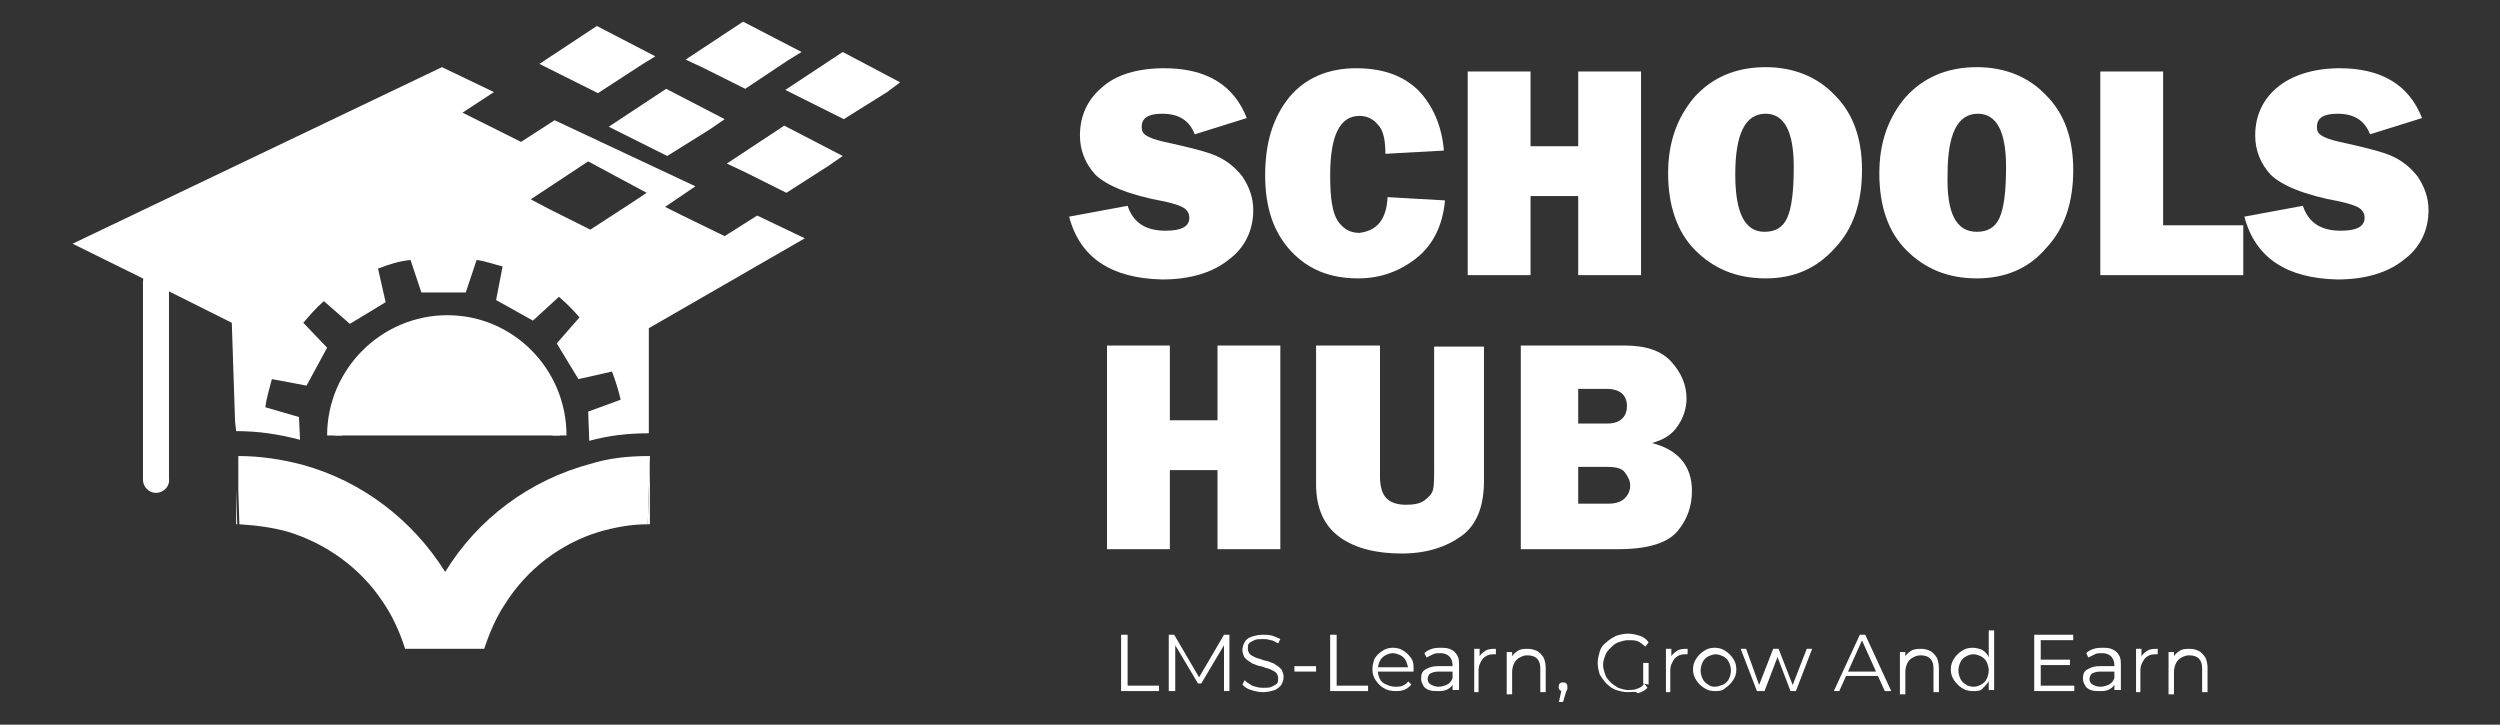 <?xml version="1.0" encoding="utf-8"?>
<!-- Generator: Adobe Illustrator 26.0.0, SVG Export Plug-In . SVG Version: 6.00 Build 0)  -->
<svg version="1.1" id="Layer_1" xmlns="http://www.w3.org/2000/svg" xmlns:xlink="http://www.w3.org/1999/xlink" x="0px" y="0px"
	 viewBox="0 0 230.8 66.9" style="enable-background:new 0 0 230.8 66.9;" xml:space="preserve">
<rect x="0" y="0" width="230.8" height="66.9" fill="#333333" stroke="none"/>
<style type="text/css">
	.st0{fill:#FFFFFF;}
</style>
<g>
	<g>
		<g>
			<g>
				<g>
					<path class="st0" d="M69.9,19.9l-3,1.9L63,19.9l-1.6-0.8l2.8-1.9l-13-6.1l-3.1,2l-3.8-1.9l-1.6-0.8l2.9-1.9l-4.8-2.3L6.7,22.5
						l7.7,3.8l7,3.5l0.3,9.1l0.1,0.9c2.1,0,4,0.3,5.9,0.8l-0.1-2.1l-3.1-0.9c0.1-0.9,0.4-1.8,0.6-2.6l3.2,0.6l1.9-3.5l-2.2-2.3
						c0.6-0.7,1.2-1.4,1.9-2l2.4,2.1l3.3-2l-0.7-3.1c1-0.4,2-0.7,3-0.8l1,3H43l1-3c0.8,0.1,1.6,0.4,2.4,0.6l-0.6,3.1l3.4,1.9
						l2.4-2.2c0.7,0.6,1.3,1.2,1.9,1.9l-2.1,2.4l2,3.3l3.1-0.7c0.3,0.8,0.6,1.7,0.8,2.6l-3,1.1l0.1,2.7c1.8-0.5,3.6-0.7,5.5-0.7
						l0-0.9v-8.8L74.3,22L69.9,19.9z M58.5,18.6l-4,2.6l-3.8-1.9L49,18.4l5.3-3.5l5.4,2.9L58.5,18.6z"/>
				</g>
			</g>
			<g>
				<g>
					<g>
						<path class="st0" d="M60,42.1v6.3h-0.2L60,42.1C60,42.1,60,42.1,60,42.1z"/>
					</g>
				</g>
				<g>
					<g>
						<path class="st0" d="M60,42.1l-0.2,6.3c-1.6,0-3.1,0.3-4.5,0.7c-3.6,1.1-6.7,3.5-8.7,6.7h0c-0.8,1.2-1.4,2.6-1.9,4.1h-7.3
							c-0.5-1.6-1.2-3.1-2.1-4.4c-2-3-5.1-5.3-8.7-6.4c-1.4-0.4-2.9-0.6-4.5-0.7l-0.1-3.2v-3.1c2,0,4,0.3,5.9,0.8
							c5.5,1.5,10.2,5.1,13.2,9.9c3-4.9,7.8-8.5,13.5-10C56.2,42.3,58,42.1,60,42.1z"/>
					</g>
				</g>
				<g>
					<g>
						<polygon class="st0" points="21.9,48.4 21.8,48.4 21.8,45.2 						"/>
					</g>
				</g>
			</g>
			<g>
				<g>
					<path class="st0" d="M14.4,45.5c-0.7,0-1.2-0.6-1.2-1.2V26c0-0.7,0.6-1.2,1.2-1.2c0.7,0,1.2,0.6,1.2,1.2v18.2
						C15.7,44.9,15.1,45.5,14.4,45.5z"/>
				</g>
			</g>
			<g>
				<g>
					<polygon class="st0" points="66.9,11 65.6,11.9 61.6,14.4 57.8,12.5 56.2,11.7 61.5,8.2 					"/>
				</g>
			</g>
			<g>
				<g>
					<polygon class="st0" points="83.1,7.6 81.9,8.5 77.9,11 74.1,9.1 72.5,8.3 77.8,4.8 					"/>
				</g>
			</g>
			<g>
				<g>
					<polygon class="st0" points="60.5,5.2 59.2,6 55.2,8.6 51.4,6.7 49.8,5.9 55.1,2.4 					"/>
				</g>
			</g>
			<g>
				<g>
					<polygon class="st0" points="74,4.8 72.7,5.6 68.8,8.2 65,6.3 63.3,5.5 68.6,2 					"/>
				</g>
			</g>
			<g>
				<g>
					<polygon class="st0" points="77.8,14.4 76.5,15.3 72.6,17.8 68.8,15.9 67.1,15.1 72.4,11.6 					"/>
				</g>
			</g>
		</g>
		<g>
			<path class="st0" d="M30.9,40.2c0-5.7,4.7-10.4,10.4-10.4s10.4,4.7,10.4,10.4"/>
			<path class="st0" d="M52.3,40.2H51c0-5.4-4.4-9.7-9.7-9.7s-9.7,4.4-9.7,9.7h-1.4c0-6.1,5-11.1,11.1-11.1
				C47.4,29.1,52.3,34.1,52.3,40.2z"/>
		</g>
	</g>
	<g>
		<g>
			<g>
				<g>
					<path class="st0" d="M98.7,20l5.4-1c0.5,1.5,1.6,2.3,3.5,2.3c1.5,0,2.2-0.4,2.2-1.2c0-0.4-0.2-0.7-0.5-0.9
						c-0.3-0.2-0.9-0.4-1.8-0.6c-3.3-0.6-5.4-1.5-6.4-2.5c-0.9-1-1.4-2.2-1.4-3.6c0-1.8,0.7-3.3,2-4.4c1.3-1.2,3.3-1.8,5.8-1.8
						c3.8,0,6.4,1.5,7.6,4.6l-4.8,1.5c-0.5-1.3-1.5-1.9-3-1.9c-1.3,0-1.9,0.4-1.9,1.2c0,0.4,0.1,0.6,0.4,0.8
						c0.3,0.2,0.8,0.4,1.7,0.6c2.3,0.5,3.9,0.9,4.8,1.3c0.9,0.4,1.7,1,2.4,1.9c0.6,0.9,1,1.9,1,3.1c0,1.9-0.8,3.5-2.3,4.6
						c-1.5,1.2-3.6,1.8-6.1,1.8C102.6,25.7,99.7,23.8,98.7,20z"/>
				</g>
			</g>
			<g>
				<g>
					<path class="st0" d="M128.1,18.2l5.3,0.3c-0.2,2.3-1.1,4.1-2.6,5.3c-1.5,1.2-3.3,1.9-5.4,1.9c-2.6,0-4.6-0.8-6.2-2.5
						c-1.6-1.7-2.4-4-2.4-7c0-3,0.7-5.3,2.2-7.2c1.5-1.8,3.6-2.7,6.2-2.7c2.5,0,4.4,0.7,5.8,2.1c1.3,1.4,2.1,3.2,2.3,5.5l-5.4,0.3
						c0-1.3-0.2-2.2-0.7-2.7c-0.5-0.6-1.1-0.8-1.7-0.8c-1.8,0-2.7,1.8-2.7,5.5c0,2.1,0.2,3.4,0.7,4.2c0.5,0.7,1.1,1.1,2,1.1
						C127.1,21.3,128,20.3,128.1,18.2z"/>
				</g>
			</g>
			<g>
				<g>
					<path class="st0" d="M151.5,6.6v18.8h-5.8v-7.3h-4.4v7.3h-5.8V6.6h5.8v6.9h4.4V6.6H151.5z"/>
				</g>
			</g>
			<g>
				<g>
					<path class="st0" d="M163,25.7c-2.7,0-4.8-0.9-6.5-2.6S154,18.9,154,16c0-2.8,0.8-5.1,2.4-7c1.6-1.8,3.8-2.8,6.6-2.8
						c2.6,0,4.8,0.9,6.4,2.6c1.7,1.7,2.5,4,2.5,6.9c0,3-0.8,5.4-2.5,7.2C167.7,24.8,165.6,25.7,163,25.7z M162.9,21.4
						c1,0,1.7-0.4,2.1-1.3c0.4-0.9,0.6-2.4,0.6-4.7c0-3.3-0.9-4.9-2.6-4.9c-1.9,0-2.8,1.9-2.8,5.6C160.2,19.7,161.1,21.4,162.9,21.4
						z"/>
				</g>
			</g>
			<g>
				<g>
					<path class="st0" d="M182.5,25.7c-2.7,0-4.8-0.9-6.5-2.6s-2.5-4.1-2.5-7.1c0-2.8,0.8-5.1,2.4-7c1.6-1.8,3.8-2.8,6.6-2.8
						c2.6,0,4.8,0.9,6.4,2.6c1.7,1.7,2.5,4,2.5,6.9c0,3-0.8,5.4-2.5,7.2C187.3,24.8,185.1,25.7,182.5,25.7z M182.5,21.4
						c1,0,1.7-0.4,2.1-1.3c0.4-0.9,0.6-2.4,0.6-4.7c0-3.3-0.9-4.9-2.6-4.9c-1.9,0-2.8,1.9-2.8,5.6C179.7,19.7,180.6,21.4,182.5,21.4
						z"/>
				</g>
			</g>
			<g>
				<g>
					<path class="st0" d="M207.1,20.8v4.6h-13.2V6.6h5.8v14.2H207.1z"/>
				</g>
			</g>
			<g>
				<g>
					<path class="st0" d="M207.2,20l5.4-1c0.5,1.5,1.6,2.3,3.5,2.3c1.5,0,2.2-0.4,2.2-1.2c0-0.4-0.2-0.7-0.5-0.9
						c-0.3-0.2-0.9-0.4-1.8-0.6c-3.3-0.6-5.4-1.5-6.4-2.5c-0.9-1-1.4-2.2-1.4-3.6c0-1.8,0.7-3.3,2-4.4s3.3-1.8,5.8-1.8
						c3.8,0,6.4,1.5,7.6,4.6l-4.8,1.5c-0.5-1.3-1.5-1.9-3-1.9c-1.3,0-1.9,0.4-1.9,1.2c0,0.4,0.1,0.6,0.4,0.8
						c0.3,0.2,0.8,0.4,1.7,0.6c2.3,0.5,3.9,0.9,4.8,1.3c0.9,0.4,1.7,1,2.4,1.9c0.6,0.9,1,1.9,1,3.1c0,1.9-0.8,3.5-2.3,4.6
						c-1.5,1.2-3.6,1.8-6.1,1.8C211.1,25.7,208.2,23.8,207.2,20z"/>
				</g>
			</g>
		</g>
		<g>
			<g>
				<g>
					<path class="st0" d="M118.2,31.9v18.8h-5.8v-7.3H108v7.3h-5.8V31.9h5.8v6.9h4.4v-6.9H118.2z"/>
				</g>
			</g>
			<g>
				<g>
					<path class="st0" d="M137,31.9v12.5c0,2.4-0.7,4.1-2.1,5.1c-1.4,1-3.2,1.6-5.5,1.6c-2.4,0-4.3-0.5-5.7-1.5
						c-1.4-1-2.2-2.6-2.2-4.9V31.9h5.9V44c0,0.9,0.2,1.6,0.6,2c0.4,0.4,1,0.6,1.8,0.6c0.7,0,1.3-0.1,1.7-0.4c0.4-0.3,0.7-0.6,0.8-1
						c0.1-0.4,0.1-1.1,0.1-2.2v-11H137z"/>
				</g>
			</g>
			<g>
				<g>
					<path class="st0" d="M140.4,50.7V31.9h9.6c2,0,3.4,0.5,4.3,1.5c0.9,1,1.4,2.1,1.4,3.4c0,0.9-0.3,1.8-0.8,2.5
						c-0.5,0.8-1.3,1.3-2.4,1.6c2.4,0.6,3.7,2.1,3.7,4.4c0,1.4-0.4,2.6-1.3,3.7c-0.9,1.1-2.7,1.7-5.5,1.7H140.4z M145.7,39.1h2.7
						c0.7,0,1.1-0.2,1.4-0.5c0.3-0.3,0.4-0.7,0.4-1.1c0-1-0.6-1.6-1.9-1.6h-2.6V39.1z M145.7,46.5h2.8c0.7,0,1.2-0.2,1.5-0.5
						c0.3-0.3,0.5-0.7,0.5-1.2c0-0.4-0.2-0.8-0.5-1.2c-0.3-0.4-0.9-0.5-1.7-0.5h-2.6V46.5z"/>
				</g>
			</g>
		</g>
		<g>
			<g>
				<g>
					<path class="st0" d="M103.5,63.8v-5.2h0.6v4.7h2.9v0.5H103.5z"/>
				</g>
			</g>
			<g>
				<g>
					<path class="st0" d="M107.9,63.8v-5.2h0.5l2.4,4.1h-0.2l2.4-4.1h0.5v5.2h-0.5v-4.4h0.1l-2.2,3.7h-0.3l-2.2-3.7h0.1v4.4H107.9z"
						/>
				</g>
			</g>
			<g>
				<g>
					<path class="st0" d="M116.6,63.9c-0.4,0-0.8-0.1-1.1-0.2c-0.4-0.1-0.6-0.3-0.8-0.5l0.2-0.4c0.2,0.2,0.4,0.3,0.7,0.5
						c0.3,0.1,0.6,0.2,1,0.2c0.3,0,0.6,0,0.8-0.1c0.2-0.1,0.4-0.2,0.5-0.3c0.1-0.1,0.1-0.3,0.1-0.5c0-0.2-0.1-0.4-0.2-0.5
						c-0.1-0.1-0.3-0.2-0.5-0.3c-0.2-0.1-0.4-0.1-0.6-0.2c-0.2-0.1-0.5-0.1-0.7-0.2c-0.2-0.1-0.4-0.1-0.6-0.3
						c-0.2-0.1-0.3-0.2-0.5-0.4c-0.1-0.2-0.2-0.4-0.2-0.7c0-0.3,0.1-0.5,0.2-0.7c0.1-0.2,0.3-0.4,0.6-0.5c0.3-0.1,0.6-0.2,1.1-0.2
						c0.3,0,0.6,0,0.9,0.1c0.3,0.1,0.5,0.2,0.7,0.3l-0.2,0.4c-0.2-0.1-0.5-0.3-0.7-0.3c-0.3-0.1-0.5-0.1-0.7-0.1
						c-0.3,0-0.6,0-0.8,0.1c-0.2,0.1-0.4,0.2-0.5,0.3c-0.1,0.1-0.1,0.3-0.1,0.5c0,0.2,0.1,0.4,0.2,0.5s0.3,0.2,0.5,0.3
						c0.2,0.1,0.4,0.1,0.6,0.2c0.2,0.1,0.5,0.1,0.7,0.2c0.2,0.1,0.4,0.1,0.6,0.3c0.2,0.1,0.3,0.2,0.5,0.4c0.1,0.2,0.2,0.4,0.2,0.7
						c0,0.3-0.1,0.5-0.2,0.7c-0.1,0.2-0.4,0.4-0.6,0.5C117.4,63.8,117,63.9,116.6,63.9z"/>
				</g>
			</g>
			<g>
				<g>
					<path class="st0" d="M119.5,62v-0.5h2V62H119.5z"/>
				</g>
			</g>
			<g>
				<g>
					<path class="st0" d="M122.8,63.8v-5.2h0.6v4.7h2.9v0.5H122.8z"/>
				</g>
			</g>
			<g>
				<g>
					<path class="st0" d="M128.8,63.8c-0.4,0-0.8-0.1-1.1-0.3c-0.3-0.2-0.5-0.4-0.7-0.7c-0.2-0.3-0.3-0.6-0.3-1c0-0.4,0.1-0.7,0.2-1
						c0.2-0.3,0.4-0.5,0.7-0.7c0.3-0.2,0.6-0.3,1-0.3c0.4,0,0.7,0.1,1,0.3c0.3,0.2,0.5,0.4,0.7,0.7c0.2,0.3,0.2,0.6,0.2,1
						c0,0,0,0.1,0,0.1c0,0,0,0.1,0,0.1h-3.4v-0.4h3.1l-0.2,0.2c0-0.3-0.1-0.5-0.2-0.8c-0.1-0.2-0.3-0.4-0.5-0.5s-0.5-0.2-0.7-0.2
						c-0.3,0-0.5,0.1-0.7,0.2c-0.2,0.1-0.4,0.3-0.5,0.5c-0.1,0.2-0.2,0.5-0.2,0.8v0.1c0,0.3,0.1,0.6,0.2,0.8
						c0.1,0.2,0.3,0.4,0.6,0.5c0.2,0.1,0.5,0.2,0.8,0.2c0.2,0,0.5,0,0.7-0.1s0.4-0.2,0.5-0.4l0.3,0.3c-0.2,0.2-0.4,0.4-0.7,0.5
						S129.1,63.8,128.8,63.8z"/>
				</g>
			</g>
			<g>
				<g>
					<path class="st0" d="M132.7,63.8c-0.3,0-0.5,0-0.8-0.1c-0.2-0.1-0.4-0.2-0.5-0.4c-0.1-0.2-0.2-0.4-0.2-0.6c0-0.2,0-0.4,0.1-0.6
						c0.1-0.2,0.3-0.3,0.5-0.4c0.2-0.1,0.5-0.2,0.9-0.2h1.4V62h-1.3c-0.4,0-0.6,0.1-0.8,0.2c-0.1,0.1-0.2,0.3-0.2,0.5
						c0,0.2,0.1,0.4,0.3,0.5c0.2,0.1,0.4,0.2,0.7,0.2c0.3,0,0.6-0.1,0.8-0.2c0.2-0.1,0.4-0.3,0.5-0.6l0.1,0.4
						c-0.1,0.3-0.3,0.5-0.5,0.6C133.4,63.8,133.1,63.8,132.7,63.8z M134.1,63.8v-0.9l0-0.1v-1.4c0-0.3-0.1-0.6-0.3-0.8
						c-0.2-0.2-0.5-0.3-0.8-0.3c-0.3,0-0.5,0-0.7,0.1c-0.2,0.1-0.4,0.2-0.6,0.3l-0.2-0.4c0.2-0.2,0.4-0.3,0.7-0.4
						c0.3-0.1,0.6-0.1,0.9-0.1c0.5,0,0.9,0.1,1.2,0.4c0.3,0.3,0.4,0.6,0.4,1.1v2.4H134.1z"/>
				</g>
			</g>
			<g>
				<g>
					<path class="st0" d="M136.1,63.8v-3.9h0.5V61l-0.1-0.2c0.1-0.3,0.3-0.5,0.6-0.7c0.3-0.2,0.6-0.2,1-0.2v0.5c0,0,0,0-0.1,0
						c0,0,0,0-0.1,0c-0.4,0-0.7,0.1-1,0.4c-0.2,0.3-0.4,0.6-0.4,1.1v2H136.1z"/>
				</g>
			</g>
			<g>
				<g>
					<path class="st0" d="M141.1,59.9c0.3,0,0.6,0.1,0.8,0.2c0.2,0.1,0.4,0.3,0.6,0.6c0.1,0.2,0.2,0.6,0.2,0.9v2.3h-0.5v-2.2
						c0-0.4-0.1-0.7-0.3-0.9c-0.2-0.2-0.5-0.3-0.9-0.3c-0.3,0-0.5,0.1-0.7,0.2c-0.2,0.1-0.4,0.3-0.5,0.5c-0.1,0.2-0.2,0.5-0.2,0.8
						v2.1h-0.5v-3.9h0.5V61l-0.1-0.2c0.1-0.3,0.3-0.5,0.6-0.7C140.4,59.9,140.7,59.9,141.1,59.9z"/>
				</g>
			</g>
			<g>
				<g>
					<path class="st0" d="M143.9,64.9l0.3-1.4l0.1,0.3c-0.1,0-0.2,0-0.3-0.1c-0.1-0.1-0.1-0.2-0.1-0.3s0-0.2,0.1-0.3
						c0.1-0.1,0.2-0.1,0.3-0.1c0.1,0,0.2,0,0.3,0.1c0.1,0.1,0.1,0.2,0.1,0.3c0,0,0,0.1,0,0.1c0,0,0,0.1,0,0.1c0,0,0,0.1-0.1,0.2
						l-0.3,1H143.9z"/>
				</g>
			</g>
			<g>
				<g>
					<path class="st0" d="M150.3,63.9c-0.4,0-0.8-0.1-1.1-0.2c-0.3-0.1-0.6-0.3-0.9-0.6c-0.2-0.2-0.4-0.5-0.6-0.8
						c-0.1-0.3-0.2-0.7-0.2-1.1c0-0.4,0.1-0.7,0.2-1.1c0.1-0.3,0.3-0.6,0.6-0.8c0.2-0.2,0.5-0.4,0.9-0.6c0.3-0.1,0.7-0.2,1.1-0.2
						s0.8,0.1,1.1,0.2c0.3,0.1,0.6,0.3,0.8,0.6l-0.3,0.4c-0.2-0.2-0.5-0.4-0.7-0.5c-0.3-0.1-0.5-0.1-0.9-0.1c-0.3,0-0.6,0.1-0.9,0.2
						c-0.3,0.1-0.5,0.3-0.7,0.5c-0.2,0.2-0.4,0.4-0.5,0.7c-0.1,0.3-0.2,0.5-0.2,0.9c0,0.3,0.1,0.6,0.2,0.9c0.1,0.3,0.3,0.5,0.5,0.7
						c0.2,0.2,0.4,0.3,0.7,0.5c0.3,0.1,0.6,0.2,0.9,0.2c0.3,0,0.6,0,0.8-0.1c0.3-0.1,0.5-0.2,0.7-0.5l0.3,0.4
						c-0.2,0.2-0.5,0.4-0.9,0.5C151,63.8,150.7,63.9,150.3,63.9z M151.7,63.1v-1.9h0.5v2L151.7,63.1z"/>
				</g>
			</g>
			<g>
				<g>
					<path class="st0" d="M153.8,63.8v-3.9h0.5V61l-0.1-0.2c0.1-0.3,0.3-0.5,0.6-0.7c0.3-0.2,0.6-0.2,1-0.2v0.5c0,0,0,0-0.1,0
						c0,0,0,0-0.1,0c-0.4,0-0.7,0.1-1,0.4c-0.2,0.3-0.4,0.6-0.4,1.1v2H153.8z"/>
				</g>
			</g>
			<g>
				<g>
					<path class="st0" d="M158.3,63.8c-0.4,0-0.7-0.1-1-0.3c-0.3-0.2-0.5-0.4-0.7-0.7c-0.2-0.3-0.3-0.6-0.3-1c0-0.4,0.1-0.7,0.3-1
						c0.2-0.3,0.4-0.5,0.7-0.7c0.3-0.2,0.6-0.3,1-0.3c0.4,0,0.7,0.1,1,0.3c0.3,0.2,0.5,0.4,0.7,0.7c0.2,0.3,0.3,0.6,0.3,1
						c0,0.4-0.1,0.7-0.3,1c-0.2,0.3-0.4,0.5-0.7,0.7C159,63.8,158.7,63.8,158.3,63.8z M158.3,63.4c0.3,0,0.5-0.1,0.8-0.2
						c0.2-0.1,0.4-0.3,0.5-0.5c0.1-0.2,0.2-0.5,0.2-0.8c0-0.3-0.1-0.6-0.2-0.8s-0.3-0.4-0.5-0.5c-0.2-0.1-0.5-0.2-0.7-0.2
						s-0.5,0.1-0.7,0.2c-0.2,0.1-0.4,0.3-0.5,0.5s-0.2,0.5-0.2,0.8c0,0.3,0.1,0.6,0.2,0.8c0.1,0.2,0.3,0.4,0.5,0.5
						C157.8,63.3,158,63.4,158.3,63.4z"/>
				</g>
			</g>
			<g>
				<g>
					<path class="st0" d="M162.2,63.8l-1.5-3.9h0.5l1.3,3.6h-0.2l1.4-3.6h0.5l1.4,3.6h-0.2l1.4-3.6h0.5l-1.5,3.9h-0.5l-1.3-3.4h0.2
						l-1.3,3.4H162.2z"/>
				</g>
			</g>
			<g>
				<g>
					<path class="st0" d="M169.3,63.8l2.4-5.2h0.5l2.4,5.2H174l-2.2-4.9h0.2l-2.2,4.9H169.3z M170.2,62.4l0.2-0.4h3l0.2,0.4H170.2z"
						/>
				</g>
			</g>
			<g>
				<g>
					<path class="st0" d="M177.4,59.9c0.3,0,0.6,0.1,0.8,0.2c0.2,0.1,0.4,0.3,0.6,0.6c0.1,0.2,0.2,0.6,0.2,0.9v2.3h-0.5v-2.2
						c0-0.4-0.1-0.7-0.3-0.9c-0.2-0.2-0.5-0.3-0.9-0.3c-0.3,0-0.5,0.1-0.7,0.2c-0.2,0.1-0.4,0.3-0.5,0.5c-0.1,0.2-0.2,0.5-0.2,0.8
						v2.1h-0.5v-3.9h0.5V61l-0.1-0.2c0.1-0.3,0.3-0.5,0.6-0.7C176.7,59.9,177.1,59.9,177.4,59.9z"/>
				</g>
			</g>
			<g>
				<g>
					<path class="st0" d="M182.1,63.8c-0.4,0-0.7-0.1-1-0.3c-0.3-0.2-0.5-0.4-0.7-0.7c-0.2-0.3-0.3-0.6-0.3-1c0-0.4,0.1-0.7,0.3-1
						c0.2-0.3,0.4-0.5,0.7-0.7c0.3-0.2,0.6-0.3,1-0.3c0.3,0,0.7,0.1,0.9,0.2c0.3,0.2,0.5,0.4,0.6,0.7c0.2,0.3,0.2,0.7,0.2,1.1
						c0,0.4-0.1,0.8-0.2,1.1c-0.2,0.3-0.4,0.5-0.6,0.7C182.8,63.8,182.5,63.8,182.1,63.8z M182.2,63.4c0.3,0,0.5-0.1,0.7-0.2
						c0.2-0.1,0.4-0.3,0.5-0.5c0.1-0.2,0.2-0.5,0.2-0.8c0-0.3-0.1-0.6-0.2-0.8c-0.1-0.2-0.3-0.4-0.5-0.5c-0.2-0.1-0.5-0.2-0.7-0.2
						c-0.3,0-0.5,0.1-0.7,0.2c-0.2,0.1-0.4,0.3-0.5,0.5s-0.2,0.5-0.2,0.8c0,0.3,0.1,0.6,0.2,0.8c0.1,0.2,0.3,0.4,0.5,0.5
						C181.6,63.3,181.9,63.4,182.2,63.4z M183.6,63.8v-1.2l0.1-0.8l-0.1-0.8v-2.8h0.5v5.5H183.6z"/>
				</g>
			</g>
			<g>
				<g>
					<path class="st0" d="M188.4,63.3h3.1v0.5h-3.7v-5.2h3.6v0.5h-3V63.3z M188.3,60.9h2.8v0.5h-2.8V60.9z"/>
				</g>
			</g>
			<g>
				<g>
					<path class="st0" d="M193.8,63.8c-0.3,0-0.5,0-0.8-0.1c-0.2-0.1-0.4-0.2-0.5-0.4s-0.2-0.4-0.2-0.6c0-0.2,0-0.4,0.1-0.6
						c0.1-0.2,0.3-0.3,0.5-0.4c0.2-0.1,0.5-0.2,0.9-0.2h1.4V62h-1.3c-0.4,0-0.6,0.1-0.8,0.2c-0.1,0.1-0.2,0.3-0.2,0.5
						c0,0.2,0.1,0.4,0.3,0.5c0.2,0.1,0.4,0.2,0.7,0.2c0.3,0,0.6-0.1,0.8-0.2c0.2-0.1,0.4-0.3,0.5-0.6l0.1,0.4
						c-0.1,0.3-0.3,0.5-0.5,0.6C194.5,63.8,194.2,63.8,193.8,63.8z M195.2,63.8v-0.9l0-0.1v-1.4c0-0.3-0.1-0.6-0.3-0.8
						c-0.2-0.2-0.5-0.3-0.8-0.3c-0.3,0-0.5,0-0.7,0.1c-0.2,0.1-0.4,0.2-0.6,0.3l-0.2-0.4c0.2-0.2,0.4-0.3,0.7-0.4s0.6-0.1,0.9-0.1
						c0.5,0,0.9,0.1,1.2,0.4c0.3,0.3,0.4,0.6,0.4,1.1v2.4H195.2z"/>
				</g>
			</g>
			<g>
				<g>
					<path class="st0" d="M197.2,63.8v-3.9h0.5V61l-0.1-0.2c0.1-0.3,0.3-0.5,0.6-0.7c0.3-0.2,0.6-0.2,1-0.2v0.5c0,0,0,0-0.1,0
						c0,0,0,0-0.1,0c-0.4,0-0.7,0.1-1,0.4c-0.2,0.3-0.4,0.6-0.4,1.1v2H197.2z"/>
				</g>
			</g>
			<g>
				<g>
					<path class="st0" d="M202.2,59.9c0.3,0,0.6,0.1,0.8,0.2c0.2,0.1,0.4,0.3,0.6,0.6c0.1,0.2,0.2,0.6,0.2,0.9v2.3h-0.5v-2.2
						c0-0.4-0.1-0.7-0.3-0.9c-0.2-0.2-0.5-0.3-0.9-0.3c-0.3,0-0.5,0.1-0.7,0.2c-0.2,0.1-0.4,0.3-0.5,0.5c-0.1,0.2-0.2,0.5-0.2,0.8
						v2.1h-0.5v-3.9h0.5V61l-0.1-0.2c0.1-0.3,0.3-0.5,0.6-0.7C201.5,59.9,201.8,59.9,202.2,59.9z"/>
				</g>
			</g>
		</g>
	</g>
</g>
</svg>

